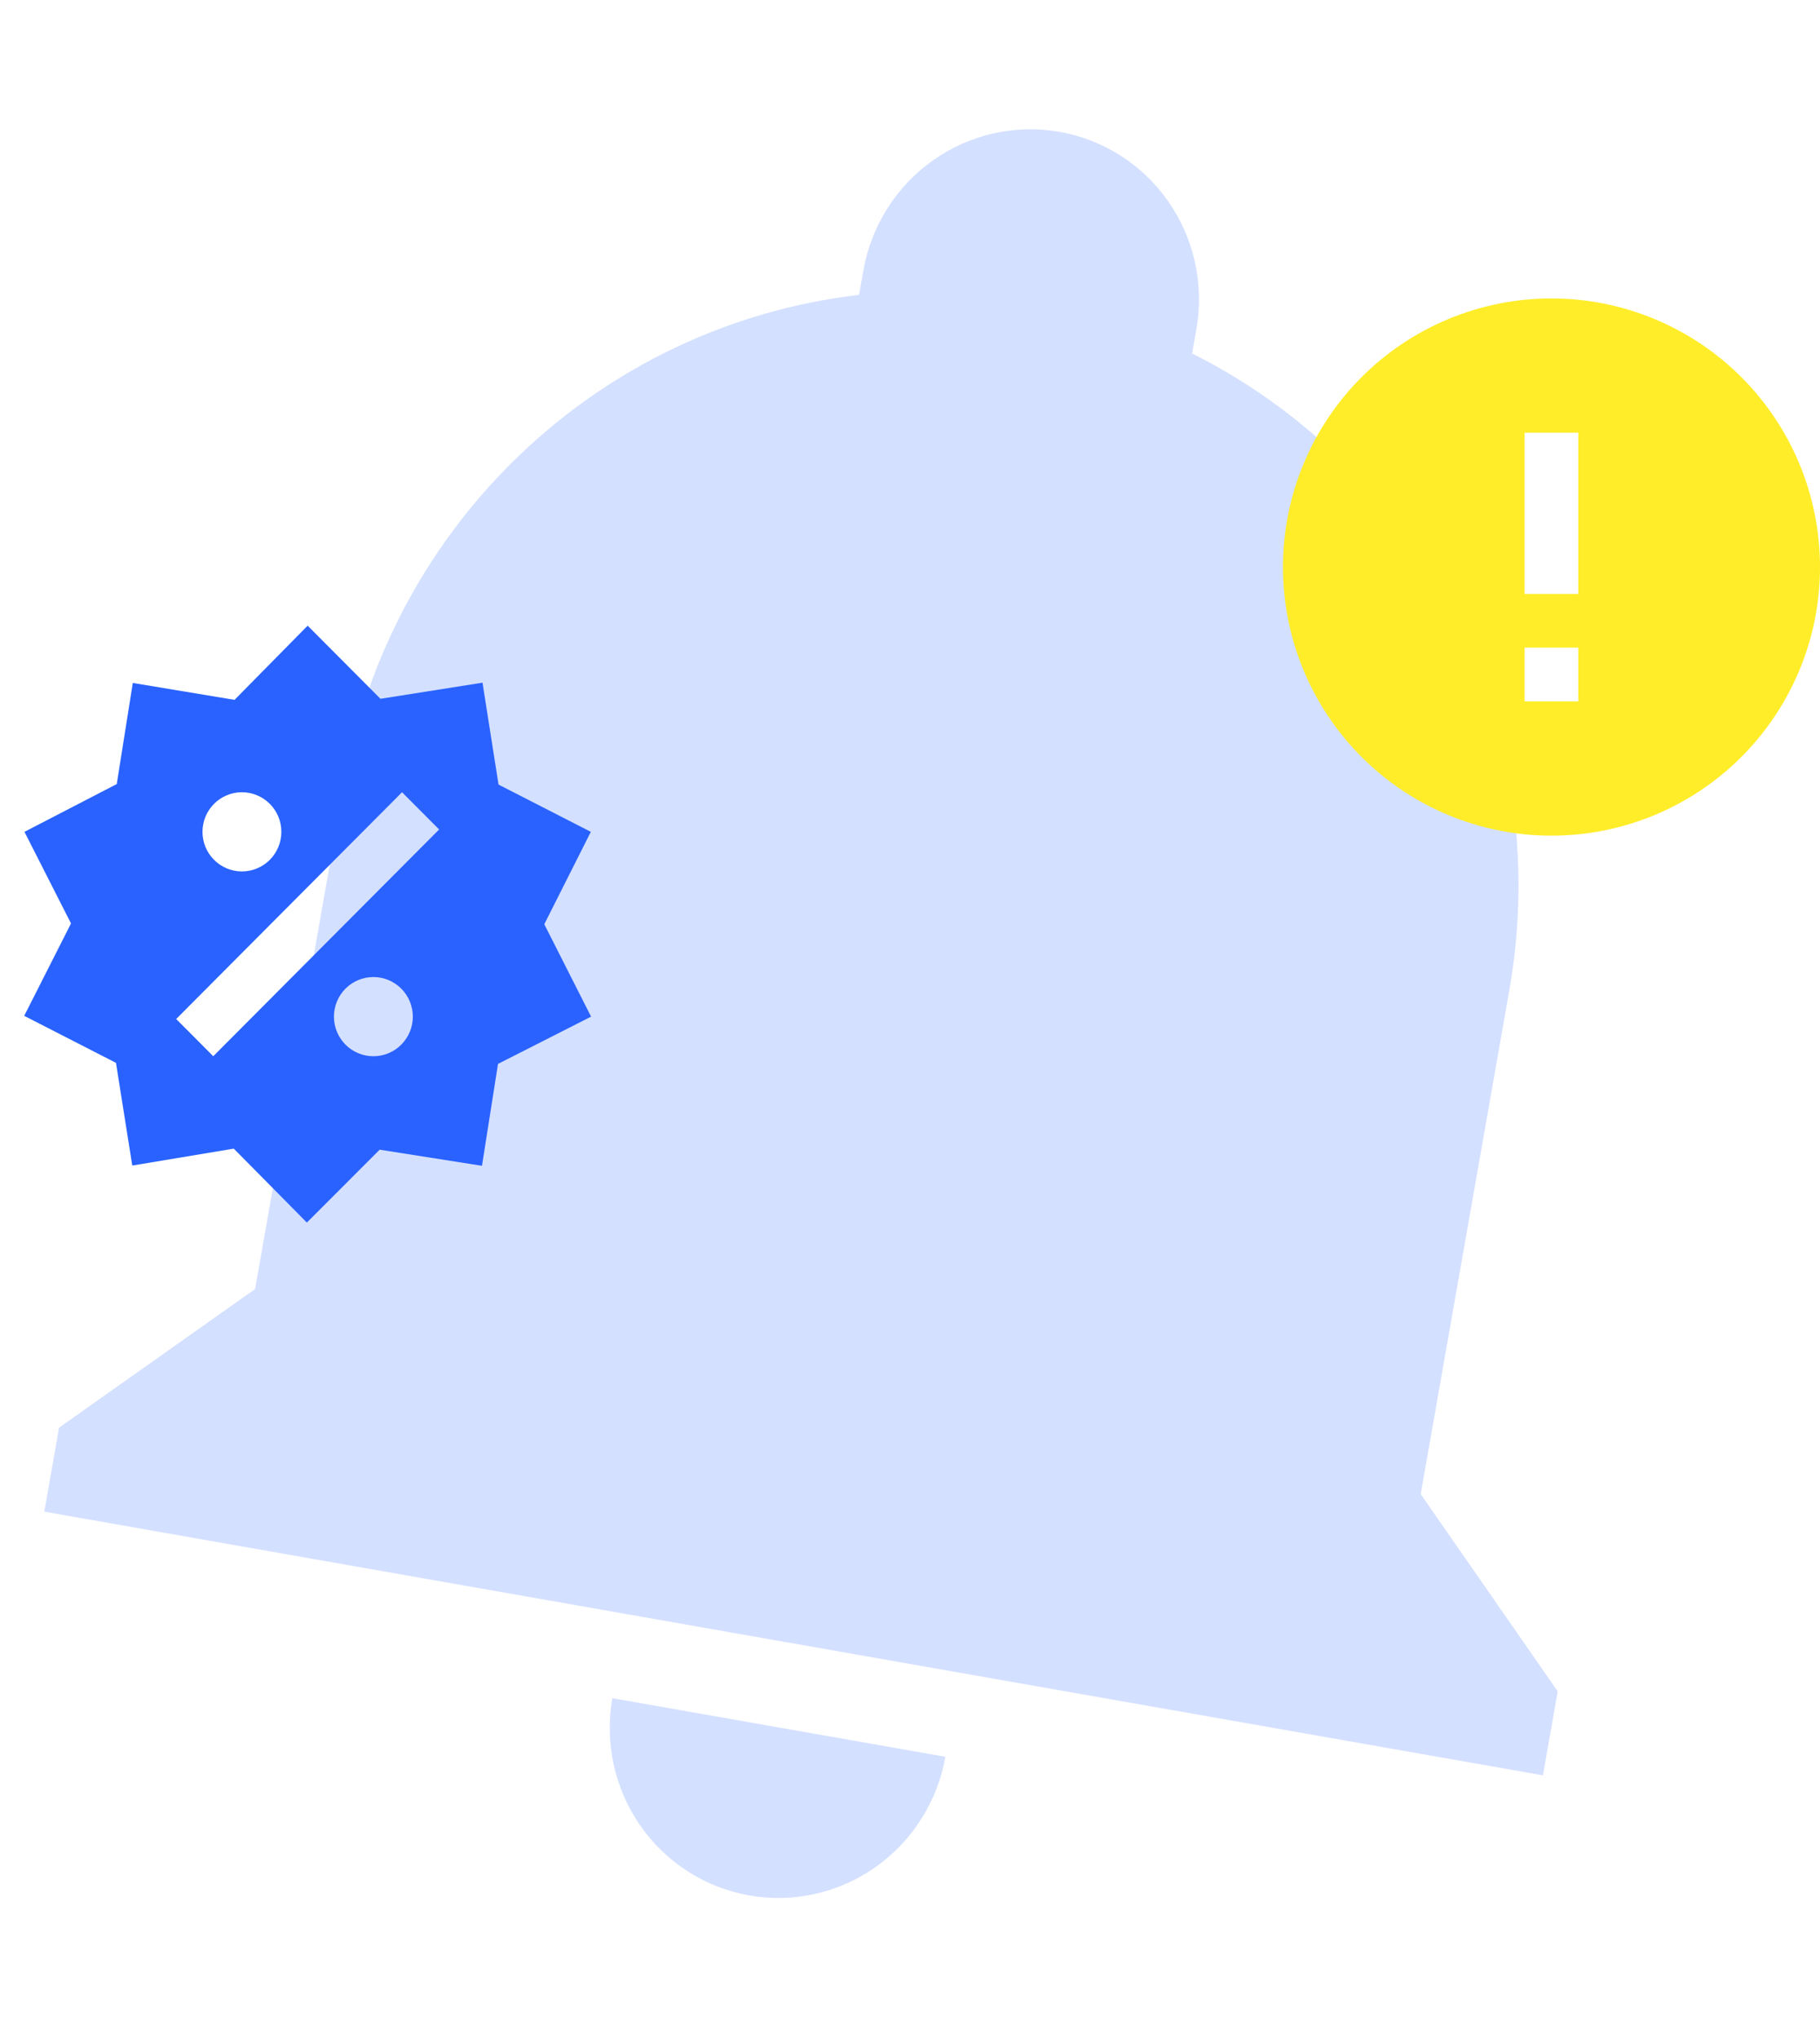 <svg width="100" height="112" viewBox="0 0 100 112" fill="none" xmlns="http://www.w3.org/2000/svg">
<path d="M85.588 92.904L84.777 97.517L2.434 83.034L3.245 78.421L14.017 70.805L18.886 43.127C21.401 28.826 32.902 17.866 47.203 16.196C47.284 15.735 47.357 15.32 47.438 14.858C47.868 12.411 49.245 10.234 51.265 8.806C53.285 7.377 55.783 6.815 58.21 7.241C60.636 7.668 62.793 9.05 64.204 11.082C65.616 13.114 66.167 15.63 65.736 18.077C65.655 18.538 65.582 18.953 65.501 19.415C78.374 25.864 85.445 40.091 82.93 54.391L78.061 82.069L85.588 92.904ZM51.943 96.498C51.513 98.945 50.136 101.122 48.116 102.551C46.096 103.979 43.598 104.542 41.171 104.115C38.745 103.688 36.589 102.307 35.177 100.275C33.766 98.243 33.214 95.727 33.645 93.28" fill="#D4E0FF"/>
<path d="M86.721 32.623H83.77V23.77H86.721M86.721 38.525H83.77V35.574H86.721M85.246 16.393C83.308 16.393 81.39 16.775 79.6 17.517C77.81 18.258 76.183 19.345 74.813 20.715C72.046 23.482 70.492 27.235 70.492 31.148C70.492 35.061 72.046 38.813 74.813 41.58C76.183 42.95 77.81 44.037 79.6 44.779C81.39 45.52 83.308 45.902 85.246 45.902C89.159 45.902 92.912 44.347 95.678 41.58C98.445 38.813 100 35.061 100 31.148C100 29.21 99.618 27.291 98.877 25.501C98.135 23.711 97.049 22.085 95.678 20.715C94.308 19.345 92.682 18.258 90.892 17.517C89.102 16.775 87.183 16.393 85.246 16.393Z" fill="#FFED29"/>
<path d="M26.511 37.499L27.392 43.096L32.463 45.692L29.906 50.767L32.477 55.843L27.363 58.439L26.482 64.036L20.862 63.151L16.86 67.154L12.844 63.093L7.268 64.022L6.372 58.381L1.33 55.799L3.902 50.724L1.344 45.692L6.415 43.068L7.297 37.514L12.887 38.442L16.904 34.367L20.905 38.384L26.511 37.499ZM13.292 43.517C12.717 43.517 12.166 43.746 11.76 44.154C11.353 44.562 11.125 45.115 11.125 45.692C11.125 46.269 11.353 46.822 11.76 47.23C12.166 47.638 12.717 47.867 13.292 47.867C13.867 47.867 14.418 47.638 14.824 47.23C15.231 46.822 15.459 46.269 15.459 45.692C15.459 45.115 15.231 44.562 14.824 44.154C14.418 43.746 13.867 43.517 13.292 43.517ZM20.515 53.668C19.941 53.668 19.39 53.897 18.983 54.305C18.577 54.713 18.348 55.266 18.348 55.843C18.348 56.42 18.577 56.973 18.983 57.381C19.39 57.789 19.941 58.018 20.515 58.018C21.09 58.018 21.641 57.789 22.048 57.381C22.454 56.973 22.683 56.42 22.683 55.843C22.683 55.266 22.454 54.713 22.048 54.305C21.641 53.897 21.09 53.668 20.515 53.668ZM11.717 58.018L24.127 45.562L22.09 43.517L9.68 55.973L11.717 58.018Z" fill="#2962FF"/>
</svg>
